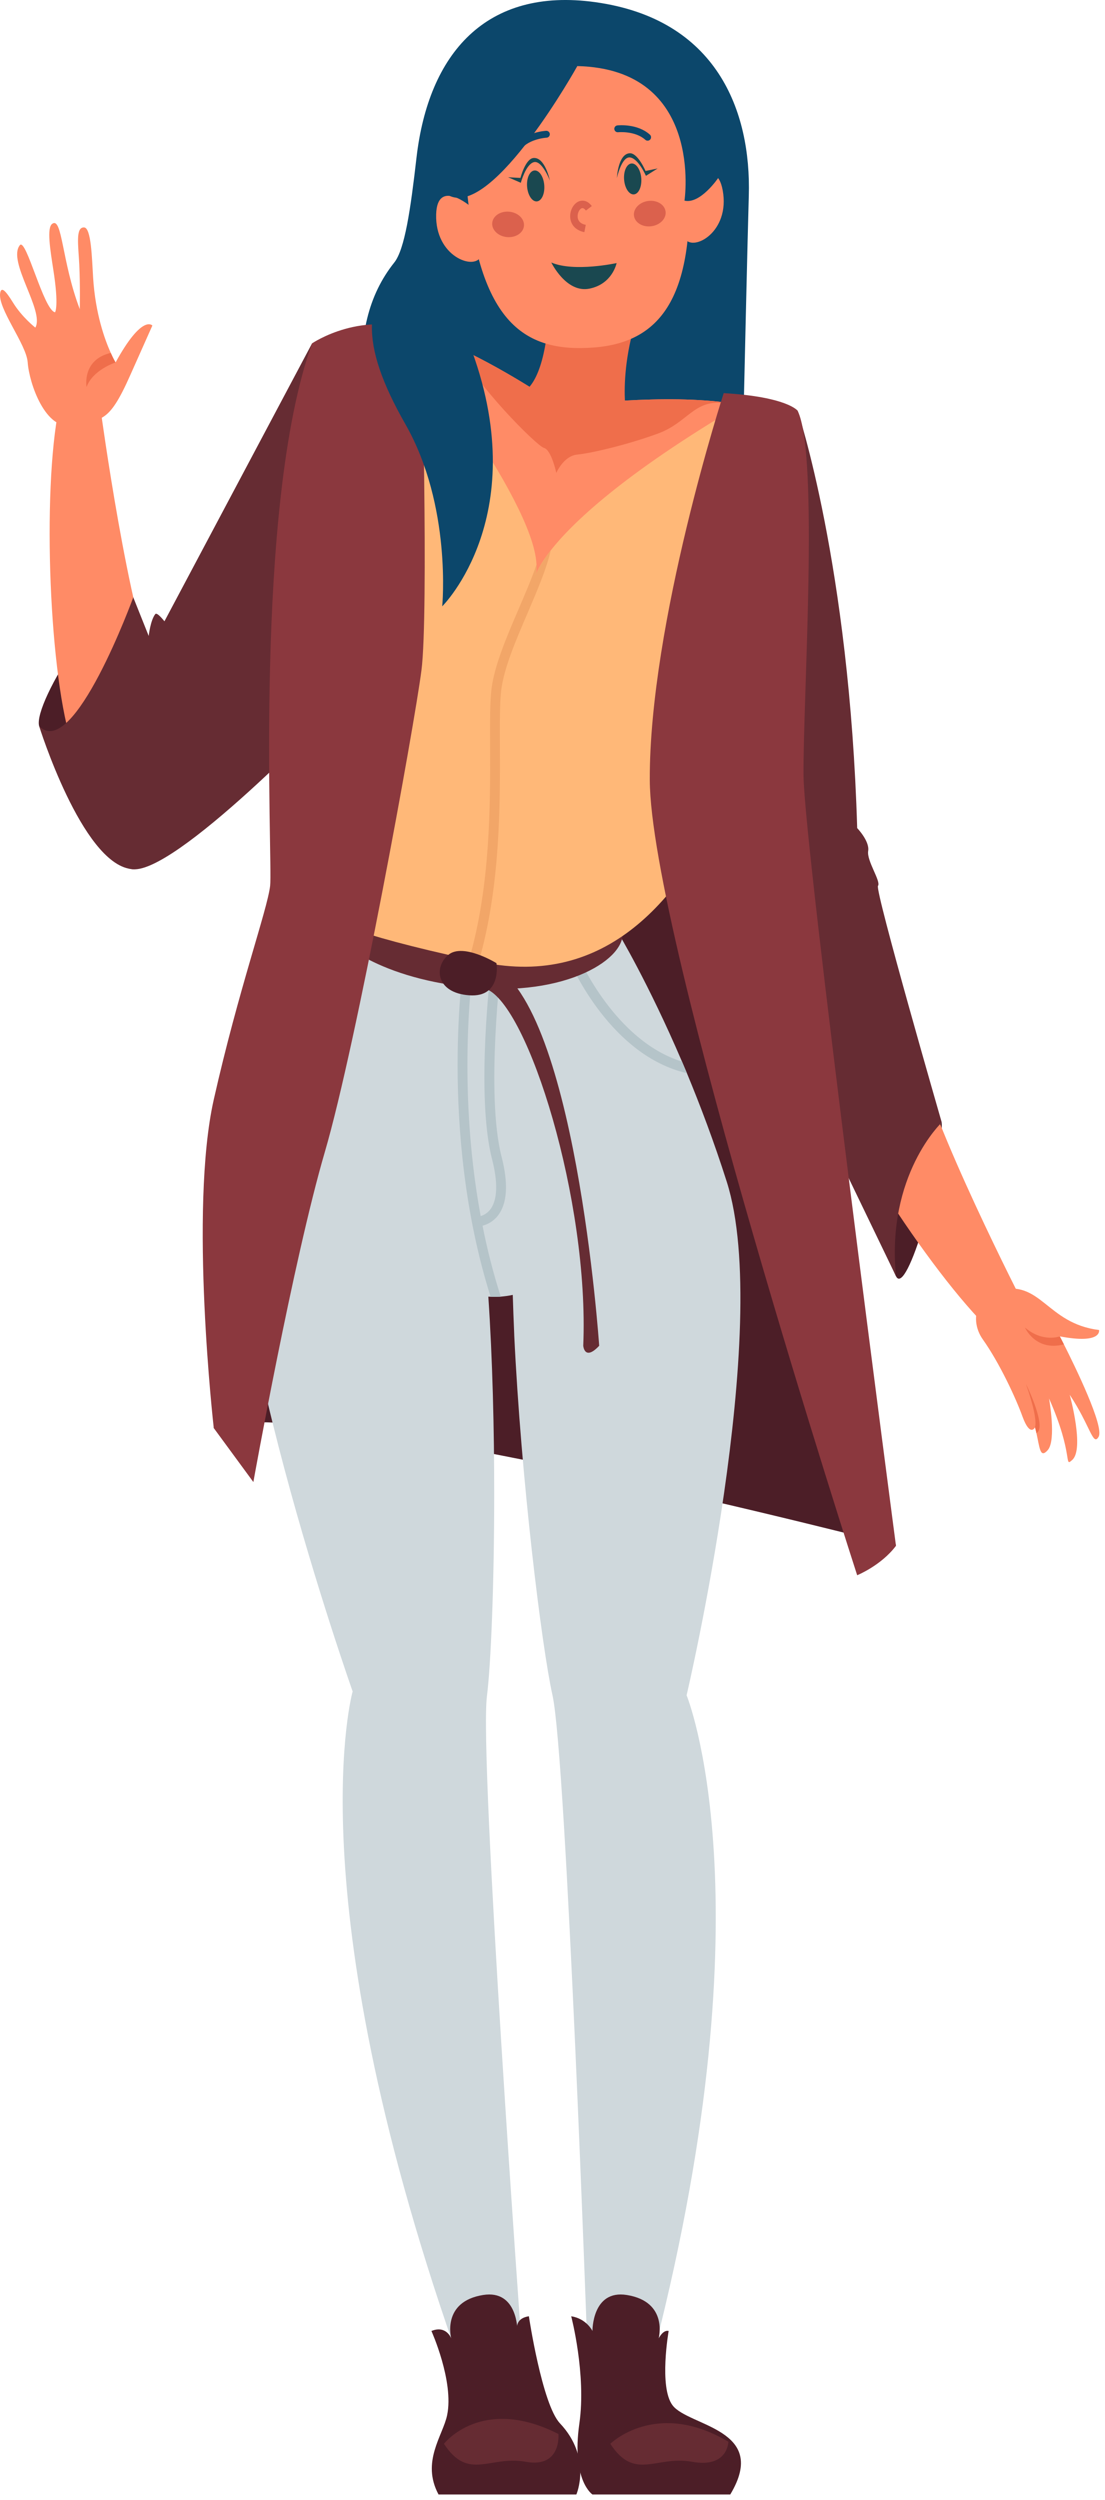 <svg width="80" height="181" viewBox="0 0 80 181" fill="none" xmlns="http://www.w3.org/2000/svg">
<path d="M15.477 103.389C21.539 100.666 64.867 111.912 64.867 111.912C64.867 111.912 53.543 62.296 55.061 43.367C56.58 24.438 24.009 32.946 24.009 32.946L15.477 103.389Z" fill="#4C1E27"/>
<path d="M49.709 122.732C49.709 122.732 55.732 137.364 47.429 169.946H42.521C42.521 169.946 41.008 127.229 39.999 122.732C39.211 119.181 37.719 107.021 37.229 96.643V96.601C37.187 95.628 37.151 94.676 37.123 93.745C36.846 93.809 36.554 93.845 36.256 93.873C36.015 93.887 35.773 93.894 35.517 93.88C35.468 93.88 35.411 93.873 35.354 93.873C35.659 98.391 35.78 103.462 35.78 108.136C35.78 114.735 35.539 120.523 35.255 122.782C34.679 127.257 37.783 170.031 37.783 170.031L32.861 169.867C21.411 136.952 25.531 122.455 25.531 122.455C25.531 122.455 15.061 92.829 17.412 82.374C19.756 71.925 25.239 64.183 25.239 64.183L34.381 65.674L34.459 65.511L35.198 65.653H35.304V65.674L44.758 67.535C44.758 67.535 46.925 71.13 49.375 76.855C49.489 77.132 49.61 77.409 49.73 77.693C50.696 80.022 51.698 82.672 52.614 85.549C55.974 96.089 49.709 122.732 49.709 122.732Z" fill="#CFD8DC"/>
<path d="M34.935 88.738C35.269 90.428 35.702 92.154 36.256 93.873C36.014 93.887 35.773 93.894 35.517 93.88C31.717 81.798 33.585 69.531 33.614 69.404L34.31 69.517C34.296 69.624 32.989 78.218 34.8 88.042C35.006 87.978 35.269 87.85 35.496 87.559C35.858 87.09 36.178 86.074 35.624 83.922C34.423 79.255 35.539 70.071 35.588 69.688L36.291 69.773C36.284 69.865 35.148 79.213 36.313 83.744C36.817 85.705 36.725 87.14 36.043 88.013C35.688 88.461 35.255 88.653 34.935 88.738Z" fill="#B5C4C9"/>
<path d="M49.73 77.693C44.218 76.428 41.377 69.901 41.257 69.602L41.91 69.318C41.938 69.389 44.538 75.363 49.375 76.855C49.489 77.132 49.61 77.409 49.73 77.693Z" fill="#B5C4C9"/>
<path d="M43.083 0.154C51.917 1.378 54.39 8.056 54.212 14.175C54.035 20.294 53.324 52.57 53.324 52.57C53.324 52.57 36.616 57.796 31.031 44.461C25.445 31.126 24.824 23.674 28.544 19.006C29.304 18.05 29.724 15.166 30.151 11.435C31.019 3.866 35.193 -0.938 43.083 0.154Z" fill="#0C476B"/>
<path d="M68.181 81.262C68.3 84.812 65.631 93.978 64.867 92.391C62.313 87.094 68.181 81.262 68.181 81.262Z" fill="#4C1E27"/>
<path d="M2.834 52.57C2.361 50.837 8.059 42.029 9.65 43.245C9.65 43.245 9.108 56.045 7.333 56.4C5.557 56.755 2.834 52.57 2.834 52.57Z" fill="#4C1E27"/>
<path d="M22.594 24.857L6.003 56.092C6.003 56.092 6.445 62.222 9.464 62.911C12.483 63.6 24.291 51.191 24.291 51.191L22.594 24.857Z" fill="#662C33"/>
<path d="M58.565 75.701C59.964 80.661 67.262 92.089 71.779 96.401L74.109 94.43C74.109 94.43 67.315 81.192 66.414 76.319C65.513 71.446 63.124 68.637 59.72 68.799C56.316 68.962 58.271 74.658 58.565 75.701Z" fill="#FF8B66"/>
<path d="M5.266 54.054C3.577 49.185 3.029 35.638 4.267 29.517L7.306 29.801C7.306 29.801 9.304 44.546 11.352 49.059C13.399 53.572 13.046 57.242 10.161 59.055C7.275 60.869 5.622 55.078 5.266 54.054Z" fill="#FF8B66"/>
<path d="M57.741 29.727C57.741 29.727 61.5 40.892 62.059 59.952C62.059 59.952 62.973 60.899 62.854 61.609C62.736 62.32 63.802 63.817 63.564 64.134C63.328 64.451 68.181 81.262 68.181 81.262C68.181 81.262 64.157 85.049 64.867 92.391L56.817 75.697C56.817 75.697 54.403 33.952 57.741 29.727Z" fill="#662C33"/>
<path d="M24.291 67.795C24.291 67.795 26.852 70.717 33.962 71.475C41.072 72.234 45.474 69.32 45.049 67.359C44.623 65.397 25.553 65.086 25.553 65.086L24.291 67.795Z" fill="#662C33"/>
<path d="M44.446 67.884C44.446 67.884 34.026 71.556 24.195 64.134C24.195 64.134 22.37 26.609 25.843 24.095C27.363 22.994 30.361 23.874 33.252 25.217C36.981 26.95 40.546 29.443 40.546 29.443C40.546 29.443 47.017 28.527 52.117 29.088C55.363 29.436 58.048 30.388 58.169 32.54C58.488 38.087 44.446 67.884 44.446 67.884Z" fill="#FF8B66"/>
<path d="M52.394 29.173C50.206 28.946 49.801 30.601 47.614 31.396C45.419 32.199 42.791 32.817 41.796 32.909C40.802 33.002 40.276 34.238 40.276 34.238C40.276 34.238 39.921 32.568 39.381 32.426C38.856 32.291 34.218 27.625 33.252 25.217C36.981 26.95 40.546 29.443 40.546 29.443C40.546 29.443 47.017 28.527 52.117 29.088C52.295 29.145 52.394 29.173 52.394 29.173Z" fill="#EF6E4B"/>
<path d="M39.71 17.031C39.71 17.031 40.539 27.05 37.751 28.482C37.751 28.482 39.811 32.279 45.334 29.968C45.334 29.968 44.4 24.815 48.053 18.697C50.499 14.601 39.71 17.031 39.71 17.031Z" fill="#EF6E4B"/>
<path d="M49.773 13.591C49.773 13.591 51.847 11.18 52.322 13.778C52.873 16.787 50.211 18.219 49.599 17.295C48.988 16.37 49.773 13.591 49.773 13.591Z" fill="#FF8B66"/>
<path d="M34.069 14.946C34.069 14.946 31.654 12.877 31.577 15.516C31.488 18.574 34.336 19.586 34.801 18.58C35.267 17.575 34.069 14.946 34.069 14.946Z" fill="#FF8B66"/>
<path d="M42.988 25.159C47.968 24.779 50.531 21.312 49.788 11.557C49.405 6.525 46.609 3.633 41.031 4.057C35.453 4.482 33.339 7.747 33.723 12.78C34.521 23.263 37.844 25.551 42.988 25.159Z" fill="#FF8B66"/>
<path d="M35.637 16.134C35.588 16.641 36.062 17.102 36.696 17.164C37.33 17.225 37.884 16.864 37.934 16.357C37.983 15.85 37.508 15.389 36.874 15.327C36.24 15.265 35.686 15.627 35.637 16.134Z" fill="#DB614D"/>
<path d="M45.9 15.627C45.972 16.131 46.542 16.468 47.172 16.378C47.803 16.289 48.257 15.806 48.185 15.302C48.113 14.798 47.544 14.461 46.913 14.551C46.282 14.641 45.829 15.122 45.9 15.627Z" fill="#DB614D"/>
<path d="M37.405 10.876C37.506 10.924 37.63 10.898 37.704 10.808C38.337 10.032 39.555 9.97 39.567 9.97C39.705 9.963 39.811 9.846 39.806 9.709C39.799 9.571 39.683 9.465 39.545 9.47C39.486 9.473 38.091 9.546 37.317 10.492C37.23 10.598 37.246 10.756 37.352 10.843C37.368 10.857 37.387 10.867 37.405 10.876Z" fill="#0C476B"/>
<path d="M44.619 9.552C44.658 9.571 44.703 9.579 44.75 9.574C44.762 9.573 45.976 9.452 46.72 10.121C46.822 10.214 46.98 10.206 47.072 10.103C47.164 10.001 47.156 9.843 47.054 9.751C46.145 8.931 44.756 9.072 44.697 9.078C44.56 9.093 44.462 9.216 44.476 9.353C44.486 9.442 44.542 9.517 44.619 9.552Z" fill="#0C476B"/>
<path d="M38.16 13.508C38.208 14.127 38.524 14.607 38.867 14.581C39.211 14.554 39.451 14.032 39.404 13.414C39.358 12.795 39.041 12.315 38.697 12.341C38.353 12.367 38.113 12.889 38.16 13.508Z" fill="#1A4850"/>
<path d="M45.183 13.002C45.23 13.62 45.547 14.101 45.891 14.074C46.234 14.048 46.474 13.525 46.428 12.907C46.38 12.289 46.064 11.809 45.719 11.835C45.376 11.861 45.136 12.383 45.183 13.002Z" fill="#1A4850"/>
<path d="M44.641 19.046C44.641 19.046 41.573 19.716 39.913 19.005C39.913 19.005 40.991 21.233 42.669 20.898C44.348 20.563 44.641 19.046 44.641 19.046Z" fill="#1A4850"/>
<path d="M39.811 13.074C39.811 13.074 39.241 11.585 38.651 11.74C38.062 11.895 37.707 13.234 37.707 13.234L36.787 12.833L37.68 12.881C37.68 12.881 38.037 11.485 38.628 11.438C39.47 11.37 39.811 13.074 39.811 13.074Z" fill="#1A4850"/>
<path d="M44.66 12.892C44.66 12.892 44.998 11.334 45.604 11.398C46.212 11.461 46.764 12.731 46.764 12.731L47.612 12.196L46.737 12.379C46.737 12.379 46.173 11.053 45.582 11.095C44.739 11.156 44.66 12.892 44.66 12.892Z" fill="#1A4850"/>
<path d="M41.945 16.692C42.054 16.743 42.175 16.782 42.307 16.807L42.408 16.278C41.957 16.192 41.84 15.927 41.821 15.72C41.794 15.426 41.952 15.139 42.11 15.077C42.203 15.041 42.306 15.097 42.419 15.245L42.847 14.918C42.472 14.426 42.07 14.514 41.915 14.575C41.514 14.732 41.238 15.256 41.285 15.768C41.323 16.186 41.562 16.514 41.945 16.692Z" fill="#DB614D"/>
<path d="M41.797 4.784C41.797 4.784 35.745 15.667 32.551 14.181C32.551 14.181 31.703 2.536 40.945 2.536C50.187 2.536 52.018 7.739 51.991 12.892C51.991 12.892 50.699 14.797 49.555 14.527C49.555 14.527 50.99 5.002 41.797 4.784Z" fill="#0C476B"/>
<path d="M79.569 96.288C75.736 95.818 75.375 92.564 72.219 93.43C71.567 93.609 71.172 93.984 70.936 94.405C70.482 95.211 70.617 96.212 71.151 96.965C72.377 98.696 73.549 101.232 74.028 102.559C74.583 104.075 74.935 103.332 74.935 103.332C74.975 103.476 75.005 103.616 75.035 103.754C75.275 104.809 75.293 105.622 75.854 104.985C76.493 104.271 75.95 101.246 75.95 101.246C77.769 105.376 76.994 106.276 77.634 105.69C78.512 104.894 77.477 101.089 77.445 100.976C78.953 103.252 79.124 104.742 79.539 104.016C79.958 103.279 77.831 98.924 77.026 97.329C76.845 96.969 76.727 96.749 76.727 96.749C79.824 97.338 79.569 96.288 79.569 96.288Z" fill="#FF8B66"/>
<path d="M77.025 97.329C76.845 96.969 76.727 96.749 76.727 96.749C76.727 96.749 75.498 97.217 74.204 96.108C74.204 96.108 74.963 97.862 77.025 97.329Z" fill="#EF6E4B"/>
<path d="M74.278 100.192C74.401 100.551 75.127 102.601 74.935 103.332C74.975 103.477 75.005 103.616 75.035 103.754C75.78 103.37 74.483 100.611 74.278 100.192Z" fill="#EF6E4B"/>
<path d="M58.176 36.659C56.876 44.444 52.721 73.388 34.907 69.659C34.828 69.645 34.743 69.624 34.665 69.609C34.424 69.56 34.189 69.51 33.962 69.46C17.284 65.866 22.249 64.133 22.249 64.133C22.249 64.133 15.476 22.425 28.812 23.703C28.812 23.703 38.621 35.984 38.842 40.871C38.863 41.141 38.842 41.397 38.792 41.617C38.834 41.482 39.055 40.892 39.871 39.848C41.399 37.902 45.05 34.365 53.623 29.308C53.623 29.308 59.476 28.867 58.176 36.659Z" fill="#FFB878"/>
<path d="M52.394 28.462C52.394 28.462 47.004 45.097 47.043 56.462C47.082 67.826 62.058 114.043 62.058 114.043C62.058 114.043 63.801 113.333 64.867 111.912C64.867 111.912 58.229 61.491 58.174 56.164C58.119 50.837 59.317 32.867 57.74 29.727C57.74 29.727 56.967 28.724 52.394 28.462Z" fill="#8B383E"/>
<path d="M30.512 24.126C30.512 24.126 31.045 44.41 30.512 48.534C29.979 52.656 25.814 75.554 23.52 83.391C21.225 91.229 18.343 107.296 18.343 107.296L15.477 103.389C15.477 103.389 13.676 87.594 15.477 79.603C17.277 71.612 19.35 65.889 19.557 64.134C19.763 62.379 18.323 36.702 22.595 24.857C22.595 24.857 26.321 22.32 30.512 24.126Z" fill="#8B383E"/>
<path d="M39.871 39.848C39.573 41.176 38.898 42.739 38.202 44.373C37.364 46.319 36.498 48.329 36.292 49.934C36.178 50.858 36.185 52.278 36.192 54.075C36.206 58.188 36.235 64.183 34.665 69.609C34.423 69.56 34.189 69.51 33.962 69.46C35.517 64.119 35.496 58.16 35.482 54.075C35.475 52.257 35.468 50.815 35.588 49.842C35.809 48.145 36.689 46.085 37.549 44.089C38.032 42.959 38.508 41.858 38.842 40.871C38.863 41.141 38.842 41.397 38.792 41.617C38.834 41.482 39.055 40.892 39.871 39.848Z" fill="#F2A668"/>
<path d="M9.649 43.245C9.649 43.245 5.32 55.131 2.834 52.57C2.834 52.57 5.913 62.438 9.464 62.912C13.015 63.385 14.676 49.179 14.676 49.179C14.676 49.179 11.595 44.005 11.24 44.461C10.885 44.917 10.766 46.042 10.766 46.042L9.649 43.245Z" fill="#662C33"/>
<path d="M35.202 71.599C38.231 72.767 42.67 86.933 42.226 97.43C42.226 97.43 42.315 98.564 43.38 97.43C43.38 97.43 41.647 71.93 35.277 69.729L35.202 71.599Z" fill="#662C33"/>
<path d="M35.943 69.729C35.943 69.729 36.352 72.234 33.962 72.057C31.572 71.879 31.393 70.018 32.459 69.128C33.525 68.239 35.943 69.729 35.943 69.729Z" fill="#4C1E27"/>
<path d="M29.53 18.637C26.2 21.537 25.978 24.798 29.352 30.714C32.726 36.63 32.016 43.898 32.016 43.898C32.016 43.898 38.749 37.234 33.962 24.857L29.53 18.637Z" fill="#0C476B"/>
<path d="M31.234 168.755C31.234 168.755 32.878 172.404 32.371 174.851C32.064 176.329 30.477 178.225 31.749 180.593H41.728C41.728 180.593 42.885 177.929 40.541 175.443C39.245 174.069 38.29 167.689 38.29 167.689C37.175 167.867 37.461 168.755 37.461 168.755C37.461 168.755 37.495 165.746 34.975 166.15C31.954 166.634 32.666 169.287 32.666 169.287C32.666 169.287 32.314 168.318 31.234 168.755Z" fill="#4C1E27"/>
<path d="M32.142 176.923C32.142 176.923 34.864 173.388 40.429 176.213C40.429 176.213 40.665 178.699 38.061 178.225C35.457 177.752 33.917 179.646 32.142 176.923Z" fill="#662C33"/>
<path d="M48.41 168.755C48.41 168.755 47.693 172.826 48.695 174.141C49.862 175.671 55.722 175.848 52.87 180.593H42.891C42.891 180.593 41.354 179.577 41.946 175.443C42.454 171.888 41.354 167.689 41.354 167.689C42.469 167.867 42.893 168.755 42.893 168.755C42.893 168.755 42.86 165.746 45.379 166.15C48.4 166.634 47.688 169.287 47.688 169.287C47.688 169.287 48.005 168.647 48.41 168.755Z" fill="#4C1E27"/>
<path d="M44.185 176.923C44.185 176.923 47.499 173.658 52.733 176.775C52.733 176.775 52.708 178.699 50.104 178.225C47.5 177.752 45.961 179.646 44.185 176.923Z" fill="#662C33"/>
<path d="M11.032 23.568L9.427 27.169C7.828 30.778 7.331 30.309 5.257 30.785C3.318 31.232 2.111 27.78 2.004 26.225C1.905 24.911 -0.198 22.304 0.015 21.196C0.1 20.748 0.392 21.011 0.946 21.913C1.599 22.972 2.558 23.718 2.558 23.718C3.247 22.517 0.505 18.923 1.436 17.751C1.89 17.183 3.155 22.453 3.986 22.609C3.986 22.609 4.277 22.198 3.865 19.562C3.631 18.049 3.375 16.494 3.78 16.203C4.518 15.677 4.462 18.93 5.776 22.382C5.776 22.382 5.811 20.713 5.74 19.165C5.669 17.751 5.456 16.437 6.088 16.465C6.607 16.487 6.656 18.696 6.742 20.102C6.905 22.723 7.594 24.605 8.02 25.55C8.219 26.005 8.368 26.239 8.368 26.239C10.307 22.702 11.032 23.568 11.032 23.568Z" fill="#FF8B66"/>
<path d="M8.368 26.239C8.368 26.239 6.713 26.772 6.266 28.022C6.266 28.022 5.911 26.04 8.02 25.55C8.219 26.005 8.368 26.239 8.368 26.239Z" fill="#EF6E4B"/>
</svg>
